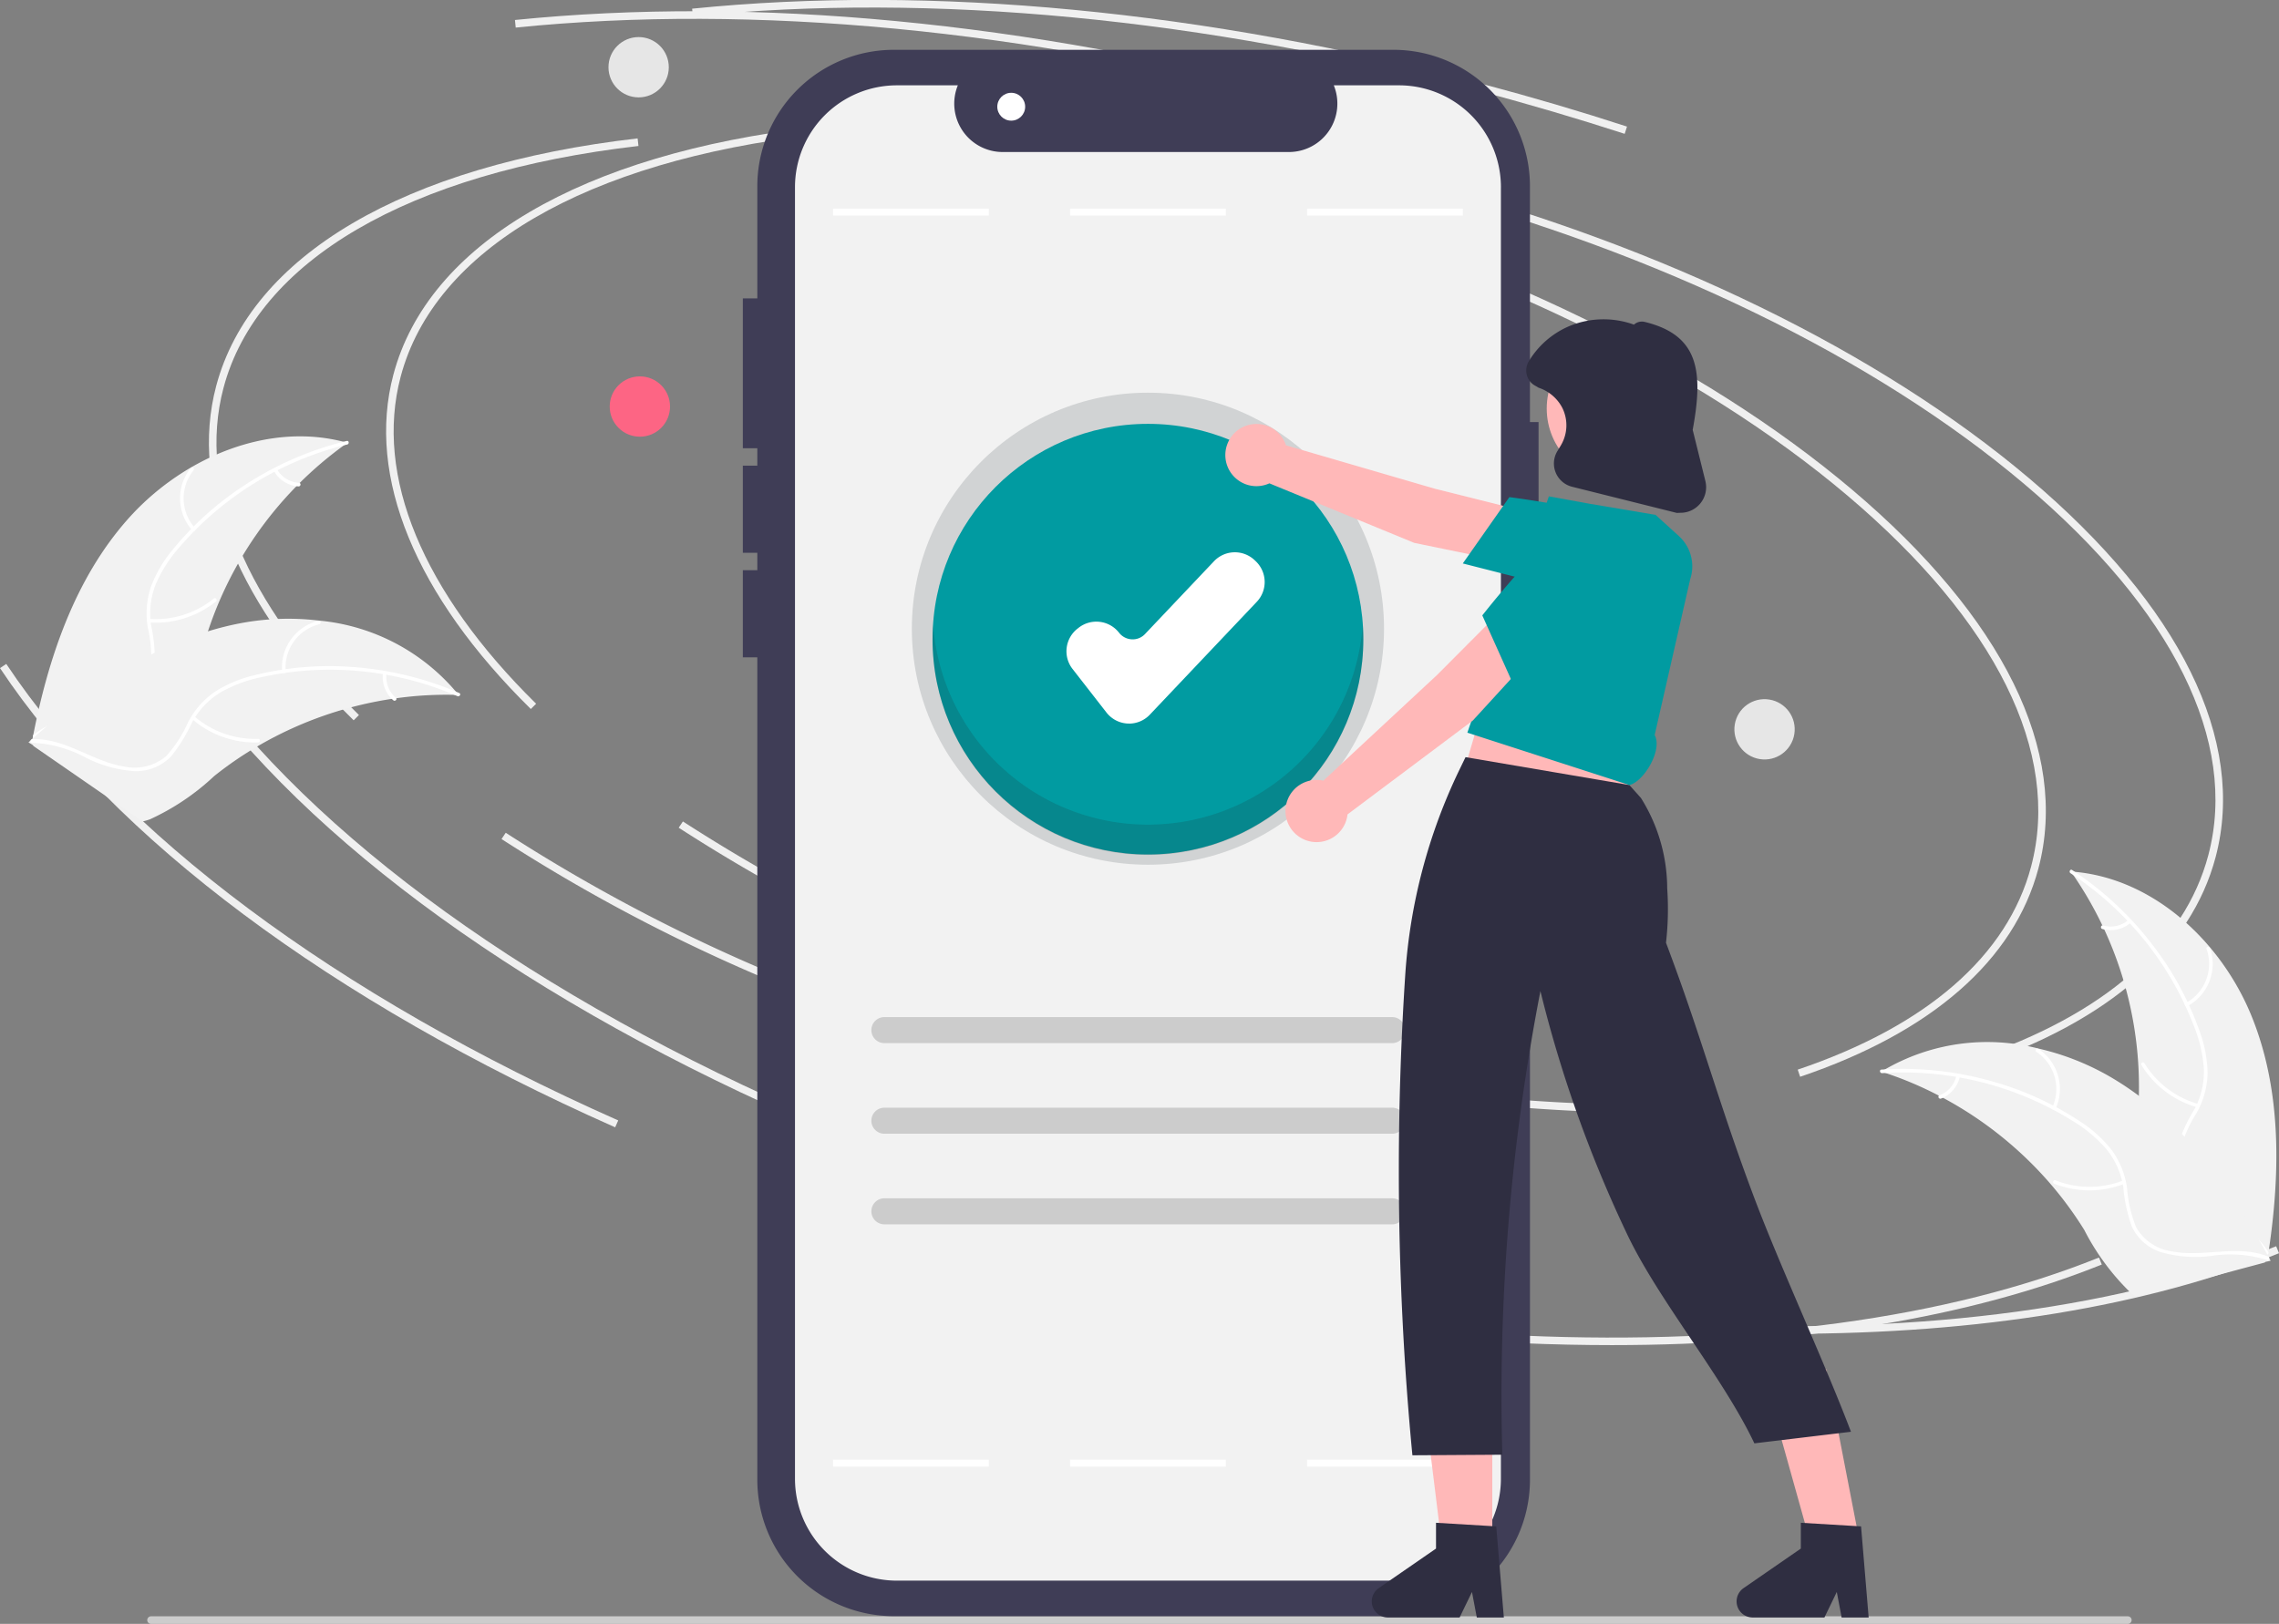 <svg id="privacy" xmlns="http://www.w3.org/2000/svg" width="120.21" height="85.679" viewBox="0 0 120.21 85.679">
  <rect x="0" y="0" width="120.21" height="85.679" fill="#808080" stroke="none"/>
  <path id="Path_2960" data-name="Path 2960" d="M272.657,716.009H376.927a.2.2,0,0,0,0-.4H272.657a.2.2,0,0,0,0,.4Z" transform="translate(-264.69 -630.329)" fill="#ccc"/>
  <path id="Path_162" data-name="Path 162" d="M358.936,254.561c-6.1-6-8.674-12.266-7.252-17.634,1.824-6.889,9.927-11.653,22.23-13.069l.045.4c-12.133,1.4-20.112,6.053-21.891,12.776-1.383,5.225,1.155,11.351,7.147,17.249Z" transform="translate(-330.936 -217.152)" fill="#f0f0f0"/>
  <path id="Path_163" data-name="Path 163" d="M498.948,468.518a95.46,95.46,0,0,1-24.1-3.306,90.774,90.774,0,0,1-26.937-11.74l.221-.331a90.375,90.375,0,0,0,26.817,11.686,92.957,92.957,0,0,0,26.634,3.246l.014.4Q500.29,468.518,498.948,468.518Z" transform="translate(-412.111 -409.8)" fill="#f0f0f0"/>
  <path id="Path_164" data-name="Path 164" d="M721.313,288.5l-.127-.377c6.807-2.3,11.064-6.009,12.312-10.721,1.586-5.991-1.86-12.943-9.7-19.576-7.883-6.666-19.25-12.2-32.007-15.575l.1-.384c12.814,3.392,24.236,8.952,32.162,15.656,7.967,6.737,11.458,13.834,9.83,19.982C732.6,282.349,728.252,286.152,721.313,288.5Z" transform="translate(-617.016 -232.281)" fill="#f0f0f0"/>
  <path id="Path_165" data-name="Path 165" d="M314.782,421.843c-14.955-6.633-26.478-15.237-32.448-24.23l.331-.22c5.929,8.93,17.392,17.484,32.278,24.086Z" transform="translate(-272.988 -362.959)" fill="#f0f0f0"/>
  <path id="Path_166" data-name="Path 166" d="M789.717,598.02q-2.314,0-4.707-.1l.017-.4c11.9.515,22.408-.909,30.377-4.121l.149.369C808.6,596.568,799.742,598.02,789.717,598.02Z" transform="translate(-695.343 -527.646)" fill="#f0f0f0"/>
  <path id="Path_167" data-name="Path 167" d="M501.512,188.957c-2.472-.8-5.014-1.554-7.557-2.227-14.631-3.873-29.013-5.248-41.592-3.976l-.04-.4c12.626-1.276,27.058.1,41.734,3.987,2.55.675,5.1,1.426,7.578,2.234Z" transform="translate(-415.815 -181.896)" fill="#f0f0f0"/>
  <path id="Path_168" data-name="Path 168" d="M300.444,258.294c-6.1-6-8.674-12.266-7.252-17.634,1.824-6.889,9.927-11.653,22.23-13.069l.045.4c-12.133,1.4-20.112,6.053-21.891,12.776-1.383,5.225,1.155,11.351,7.147,17.249Z" transform="translate(-281.79 -220.289)" fill="#f0f0f0"/>
  <path id="Path_169" data-name="Path 169" d="M440.455,472.251a95.458,95.458,0,0,1-24.1-3.306,90.772,90.772,0,0,1-26.937-11.739l.221-.331A90.377,90.377,0,0,0,416.46,468.56a92.959,92.959,0,0,0,26.634,3.246l.014.4Q441.8,472.251,440.455,472.251Z" transform="translate(-362.964 -412.937)" fill="#f0f0f0"/>
  <path id="Path_170" data-name="Path 170" d="M662.821,292.232l-.127-.377c6.807-2.3,11.064-6.009,12.312-10.721,1.586-5.991-1.86-12.943-9.7-19.576-7.883-6.666-19.249-12.2-32.007-15.575l.1-.385c12.814,3.392,24.236,8.952,32.162,15.656,7.967,6.737,11.458,13.834,9.83,19.982C674.106,286.083,669.76,289.885,662.821,292.232Z" transform="translate(-567.87 -235.419)" fill="#f0f0f0"/>
  <path id="Path_171" data-name="Path 171" d="M256.29,425.577c-14.955-6.633-26.478-15.238-32.448-24.23l.331-.22c5.929,8.93,17.392,17.484,32.278,24.086Z" transform="translate(-223.842 -366.097)" fill="#f0f0f0"/>
  <path id="Path_172" data-name="Path 172" d="M731.225,601.754q-2.314,0-4.707-.1l.017-.4c11.9.515,22.408-.909,30.377-4.121l.149.369C750.11,600.3,741.25,601.754,731.225,601.754Z" transform="translate(-646.198 -530.783)" fill="#f0f0f0"/>
  <path id="Path_173" data-name="Path 173" d="M443.021,192.691c-2.472-.8-5.014-1.554-7.557-2.227-14.631-3.873-29.013-5.248-41.592-3.976l-.04-.4c12.626-1.276,27.058.1,41.734,3.987,2.55.675,5.1,1.426,7.578,2.234Z" transform="translate(-366.67 -185.033)" fill="#f0f0f0"/>
  <path id="Path_174" data-name="Path 174" d="M239.622,330.306c2.858-3.2,7.417-5.157,11.549-3.988a19.783,19.783,0,0,0-7.72,11.175c-.446,1.745-.761,3.731-2.212,4.8a4.422,4.422,0,0,1-3.209.671,13.135,13.135,0,0,1-3.2-1.011l-.279.024C235.357,337.757,236.764,333.51,239.622,330.306Z" transform="translate(-232.844 -302.954)" fill="#f2f2f2"/>
  <path id="Path_175" data-name="Path 175" d="M251.294,327.669a16.909,16.909,0,0,0-8.868,5.44,7.283,7.283,0,0,0-1.228,1.923,4.176,4.176,0,0,0-.247,2.184,8.645,8.645,0,0,1,.191,2.084,2.557,2.557,0,0,1-1.084,1.789,6.644,6.644,0,0,1-2.46.97,6.524,6.524,0,0,0-2.733,1.079c-.094.077-.208-.074-.114-.151,1.356-1.106,3.242-.964,4.742-1.767a2.59,2.59,0,0,0,1.436-1.77,6.706,6.706,0,0,0-.154-2.119,4.457,4.457,0,0,1,.161-2.145,6.732,6.732,0,0,1,1.149-1.963,16.4,16.4,0,0,1,3.82-3.421,17.208,17.208,0,0,1,5.365-2.321C251.39,327.453,251.411,327.641,251.294,327.669Z" transform="translate(-232.979 -304.216)" fill="#fff"/>
  <path id="Path_176" data-name="Path 176" d="M283.918,339.55a2.537,2.537,0,0,1-.078-3.284c.077-.094.227.021.15.115a2.349,2.349,0,0,0,.079,3.055C284.151,339.526,284,339.64,283.918,339.55Z" transform="translate(-273.778 -311.57)" fill="#fff"/>
  <path id="Path_177" data-name="Path 177" d="M272.6,380.507a4.89,4.89,0,0,0,3.4-1.076c.095-.077.209.074.114.151a5.086,5.086,0,0,1-3.537,1.112C272.453,380.686,272.48,380.5,272.6,380.507Z" transform="translate(-264.722 -347.85)" fill="#fff"/>
  <path id="Path_178" data-name="Path 178" d="M314.407,336.653a1.436,1.436,0,0,0,1.159.717c.122.007.095.194-.026.187a1.609,1.609,0,0,1-1.284-.79.1.1,0,0,1,.018-.133A.1.1,0,0,1,314.407,336.653Z" transform="translate(-299.794 -311.893)" fill="#fff"/>
  <path id="Path_179" data-name="Path 179" d="M255.917,390.192l-.229-.005a18.912,18.912,0,0,0-3.062.179c-.079.01-.158.021-.236.033a19.937,19.937,0,0,0-6.932,2.415,19.358,19.358,0,0,0-2.432,1.655,12.605,12.605,0,0,1-3.383,2.281,3.321,3.321,0,0,1-.394.116l-5.759-3.979-.027-.046-.237-.148.114-.1.066-.059c.015-.013.03-.026.042-.039l.014-.012c.013-.013.026-.023.037-.034q.33-.293.666-.582l0,0a28.469,28.469,0,0,1,5.546-3.813c.06-.03.121-.062.183-.091a18.48,18.48,0,0,1,2.8-1.128,16.349,16.349,0,0,1,1.6-.405,13.581,13.581,0,0,1,4.243-.163,10.785,10.785,0,0,1,7.247,3.763C255.83,390.079,255.873,390.134,255.917,390.192Z" transform="translate(-231.725 -353.525)" fill="#f2f2f2"/>
  <path id="Path_180" data-name="Path 180" d="M256.426,403.441a16.909,16.909,0,0,0-10.356-1,7.281,7.281,0,0,0-2.138.8,4.177,4.177,0,0,0-1.512,1.6,8.645,8.645,0,0,1-1.1,1.779,2.557,2.557,0,0,1-1.942.775,6.645,6.645,0,0,1-2.548-.706A6.524,6.524,0,0,0,234,405.9c-.122,0-.122-.185,0-.189,1.749-.066,3.169,1.182,4.85,1.444a2.59,2.59,0,0,0,2.212-.549,6.705,6.705,0,0,0,1.153-1.785,4.457,4.457,0,0,1,1.42-1.615,6.733,6.733,0,0,1,2.1-.875,16.406,16.406,0,0,1,5.109-.431,17.209,17.209,0,0,1,5.681,1.377C256.633,403.326,256.536,403.489,256.426,403.441Z" transform="translate(-232.297 -366.71)" fill="#fff"/>
  <path id="Path_181" data-name="Path 181" d="M316.9,389.533a2.537,2.537,0,0,1,1.915-2.669c.118-.029.169.153.051.182a2.349,2.349,0,0,0-1.776,2.487C317.1,389.654,316.906,389.654,316.9,389.533Z" transform="translate(-302.02 -354.11)" fill="#fff"/>
  <path id="Path_182" data-name="Path 182" d="M287.157,418.31a4.89,4.89,0,0,0,3.36,1.186c.122,0,.122.185,0,.189a5.086,5.086,0,0,1-3.494-1.242C286.932,418.363,287.066,418.23,287.157,418.31Z" transform="translate(-276.902 -380.513)" fill="#fff"/>
  <path id="Path_183" data-name="Path 183" d="M350.378,403.851a1.436,1.436,0,0,0,.494,1.27c.093.079-.041.212-.134.134a1.609,1.609,0,0,1-.549-1.4.1.1,0,0,1,.095-.095.1.1,0,0,1,.095.095Z" transform="translate(-329.991 -368.306)" fill="#fff"/>
  <path id="Path_184" data-name="Path 184" d="M916.979,477.309c-1.615-3.979-5.252-7.35-9.536-7.638a19.783,19.783,0,0,1,3.515,13.12c-.166,1.793-.537,3.77.471,5.262a4.422,4.422,0,0,0,2.8,1.711,13.137,13.137,0,0,0,3.349.122l.254.116C918.492,485.76,918.594,481.288,916.979,477.309Z" transform="translate(-798.212 -423.688)" fill="#f2f2f2"/>
  <path id="Path_185" data-name="Path 185" d="M907.089,469.253a16.909,16.909,0,0,1,6.524,8.1,7.282,7.282,0,0,1,.51,2.224,4.177,4.177,0,0,1-.5,2.14,8.649,8.649,0,0,0-.88,1.9,2.557,2.557,0,0,0,.42,2.049,6.643,6.643,0,0,0,1.99,1.74,6.522,6.522,0,0,1,2.211,1.935c.063.1.221,0,.158-.1-.906-1.5-2.729-2-3.872-3.258a2.59,2.59,0,0,1-.757-2.15,6.707,6.707,0,0,1,.857-1.944,4.456,4.456,0,0,0,.569-2.074,6.73,6.73,0,0,0-.423-2.235,16.406,16.406,0,0,0-2.448-4.505,17.209,17.209,0,0,0-4.273-3.989c-.1-.067-.185.1-.084.169Z" transform="translate(-797.877 -423.182)" fill="#fff"/>
  <path id="Path_186" data-name="Path 186" d="M945.211,497.647a2.537,2.537,0,0,0,1.177-3.067c-.041-.115-.221-.057-.18.058a2.349,2.349,0,0,1-1.1,2.851C945,497.546,945.1,497.7,945.211,497.647Z" transform="translate(-829.82 -444.565)" fill="#fff"/>
  <path id="Path_187" data-name="Path 187" d="M933.646,534.865a4.889,4.889,0,0,1-2.838-2.155c-.063-.1-.222,0-.158.1a5.086,5.086,0,0,0,2.958,2.236c.118.033.155-.153.039-.185Z" transform="translate(-817.699 -476.618)" fill="#fff"/>
  <path id="Path_188" data-name="Path 188" d="M918.821,485.629a1.436,1.436,0,0,1-1.332.286c-.117-.034-.155.151-.039.185a1.609,1.609,0,0,0,1.475-.313.1.1,0,0,0,.027-.131.1.1,0,0,0-.131-.027Z" transform="translate(-806.561 -437.084)" fill="#fff"/>
  <path id="Path_189" data-name="Path 189" d="M844.893,527.626l.218.072a18.922,18.922,0,0,1,2.824,1.2c.071.036.142.073.211.11a19.938,19.938,0,0,1,5.717,4.6,19.378,19.378,0,0,1,1.735,2.376,12.6,12.6,0,0,0,2.42,3.285,3.332,3.332,0,0,0,.333.242l6.762-1.812.04-.034.273-.06-.073-.136c-.014-.026-.029-.052-.042-.078s-.019-.034-.027-.051l-.009-.016c-.008-.016-.016-.03-.024-.045q-.213-.387-.432-.772s0,0,0,0a28.467,28.467,0,0,0-3.942-5.455c-.046-.049-.093-.1-.142-.147a18.468,18.468,0,0,0-2.254-2,16.356,16.356,0,0,0-1.373-.92,13.582,13.582,0,0,0-3.942-1.579,10.785,10.785,0,0,0-8.09,1.108Z" transform="translate(-745.657 -471.085)" fill="#f2f2f2"/>
  <path id="Path_190" data-name="Path 190" d="M844.554,535.082a16.909,16.909,0,0,1,10.088,2.543,7.284,7.284,0,0,1,1.746,1.468,4.176,4.176,0,0,1,.888,2.011,8.641,8.641,0,0,0,.44,2.046,2.557,2.557,0,0,0,1.569,1.383,6.645,6.645,0,0,0,2.637.191,6.524,6.524,0,0,1,2.931.213c.113.045.177-.133.064-.178-1.625-.65-3.381.048-5.054-.27a2.589,2.589,0,0,1-1.9-1.26,6.706,6.706,0,0,1-.486-2.068,4.457,4.457,0,0,0-.795-2,6.731,6.731,0,0,0-1.683-1.53,16.4,16.4,0,0,0-4.667-2.124,17.211,17.211,0,0,0-5.813-.613c-.121.008-.086.194.035.186Z" transform="translate(-745.28 -478.46)" fill="#fff"/>
  <path id="Path_191" data-name="Path 191" d="M896.869,531.32a2.537,2.537,0,0,0-.906-3.157c-.1-.067-.211.088-.109.155a2.349,2.349,0,0,1,.837,2.939c-.051.111.128.174.178.064Z" transform="translate(-788.441 -472.819)" fill="#fff"/>
  <path id="Path_192" data-name="Path 192" d="M905.278,571.619a4.89,4.89,0,0,1-3.563-.012c-.113-.045-.177.133-.064.178a5.086,5.086,0,0,0,3.708,0c.114-.044.032-.215-.081-.171Z" transform="translate(-793.296 -509.33)" fill="#fff"/>
  <path id="Path_193" data-name="Path 193" d="M864.7,536.809a1.436,1.436,0,0,1-.892,1.03c-.114.043-.033.214.081.171a1.61,1.61,0,0,0,.989-1.137.1.1,0,0,0-.057-.121A.1.1,0,0,0,864.7,536.809Z" transform="translate(-761.507 -480.046)" fill="#fff"/>
  <circle id="Ellipse_9" data-name="Ellipse 9" cx="1.591" cy="1.591" r="1.591" transform="translate(32.16 19.859)" fill="#fd6584"/>
  <circle id="Ellipse_10" data-name="Ellipse 10" cx="1.591" cy="1.591" r="1.591" transform="translate(91.249 39.796) rotate(-80.783)" fill="#e6e6e6"/>
  <circle id="Ellipse_11" data-name="Ellipse 11" cx="1.591" cy="1.591" r="1.591" transform="translate(32.095 1.956)" fill="#e6e6e6"/>
  <path id="Path_194" data-name="Path 194" d="M515.047,217.986h-.454V205.546a7.2,7.2,0,0,0-7.2-7.2H481.039a7.2,7.2,0,0,0-7.2,7.2h0V273.79a7.2,7.2,0,0,0,7.2,7.2h26.355a7.2,7.2,0,0,0,7.2-7.2V226.84h.454Z" transform="translate(-433.893 -195.718)" fill="#3f3d56"/>
  <path id="Path_195" data-name="Path 195" d="M523.507,215.446V283.59a5.376,5.376,0,0,1-5.375,5.376H491.648a5.376,5.376,0,0,1-5.376-5.376V215.446a5.376,5.376,0,0,1,5.376-5.376h3.214a2.554,2.554,0,0,0,2.365,3.519h15.1a2.555,2.555,0,0,0,2.365-3.519h3.44a5.376,5.376,0,0,1,5.376,5.376h0Z" transform="translate(-444.339 -205.568)" fill="#f2f2f2"/>
  <rect id="Rectangle_25" data-name="Rectangle 25" width="8.215" height="0.368" transform="translate(43.94 11.007)" fill="#fff"/>
  <rect id="Rectangle_26" data-name="Rectangle 26" width="8.215" height="0.368" transform="translate(56.442 11.007)" fill="#fff"/>
  <path id="Path_196" data-name="Path 196" d="M538.956,519.112h-26.78a.687.687,0,0,1,0-1.374h26.78a.687.687,0,0,1,0,1.374Z" transform="translate(-465.527 -464.074)" fill="#ccc"/>
  <path id="Path_197" data-name="Path 197" d="M538.956,549.03h-26.78a.687.687,0,0,1,0-1.374h26.78a.687.687,0,0,1,0,1.374Z" transform="translate(-465.527 -489.212)" fill="#ccc"/>
  <path id="Path_198" data-name="Path 198" d="M538.956,578.948h-26.78a.687.687,0,0,1,0-1.374h26.78a.687.687,0,0,1,0,1.374Z" transform="translate(-465.527 -514.349)" fill="#ccc"/>
  <rect id="Rectangle_27" data-name="Rectangle 27" width="8.215" height="0.368" transform="translate(68.945 11.007)" fill="#fff"/>
  <rect id="Rectangle_28" data-name="Rectangle 28" width="8.215" height="0.368" transform="translate(43.94 77.014)" fill="#fff"/>
  <rect id="Rectangle_29" data-name="Rectangle 29" width="8.215" height="0.368" transform="translate(56.442 77.014)" fill="#fff"/>
  <rect id="Rectangle_30" data-name="Rectangle 30" width="8.215" height="0.368" transform="translate(68.945 77.014)" fill="#fff"/>
  <circle id="Ellipse_12" data-name="Ellipse 12" cx="12.453" cy="12.453" r="12.453" transform="translate(48.097 20.719)" fill="#d1d3d4"/>
  <circle id="Ellipse_13" data-name="Ellipse 13" cx="11.361" cy="11.361" r="11.361" transform="translate(49.189 22.363)" fill="#019ba1"/>
  <path id="Path_199" data-name="Path 199" d="M579.2,373.286l-.074,0a1.513,1.513,0,0,1-1.121-.583l-1.791-2.3a1.516,1.516,0,0,1,.265-2.125l.064-.05a1.517,1.517,0,0,1,2.126.265.909.909,0,0,0,.673.35.891.891,0,0,0,.7-.283l3.636-3.838a1.516,1.516,0,0,1,2.141-.058l.059.056a1.516,1.516,0,0,1,.058,2.141l-5.642,5.955a1.512,1.512,0,0,1-1.1.473Z" transform="translate(-519.643 -335.11)" fill="#fff"/>
  <rect id="Rectangle_31" data-name="Rectangle 31" width="1.471" height="7.906" transform="translate(39.182 15.744)" fill="#3f3d56"/>
  <rect id="Rectangle_32" data-name="Rectangle 32" width="1.471" height="4.597" transform="translate(39.182 24.569)" fill="#3f3d56"/>
  <rect id="Rectangle_33" data-name="Rectangle 33" width="1.471" height="4.597" transform="translate(39.182 30.085)" fill="#3f3d56"/>
  <circle id="Ellipse_14" data-name="Ellipse 14" cx="0.735" cy="0.735" r="0.735" transform="translate(52.604 4.896)" fill="#fff"/>
  <path id="Path_200" data-name="Path 200" d="M543.046,398.666a11.359,11.359,0,0,1-11.33-10.56c-.018.263-.031.529-.031.8a11.361,11.361,0,0,0,22.722,0c0-.269-.013-.535-.031-.8A11.359,11.359,0,0,1,543.046,398.666Z" transform="translate(-482.496 -355.156)" fill="#231f20" opacity="0.16"/>
  <path id="Path_201" data-name="Path 201" d="M479.182,225.886l9.009.368,1.1-6.068-7.722-2.39Z" transform="translate(-402.615 -182.995)" fill="#ffb8b8"/>
  <path id="Path_202" data-name="Path 202" d="M643.669,329.26l.087-2.867L639.39,325.3l-7.861-2.293a1.641,1.641,0,1,0-.876,2.006l7.643,3.142Z" transform="translate(-563.697 -299.511)" fill="#ffb8b8"/>
  <path id="Path_203" data-name="Path 203" d="M706.725,349.529l2.456-3.5.061.008a52.316,52.316,0,0,1,6.416,1.272,2.018,2.018,0,0,1,1.307,1.087,2.117,2.117,0,0,1-.294,2.3,2.265,2.265,0,0,1-2.328.773Z" transform="translate(-629.567 -319.8)" fill="#019ba1"/>
  <path id="Path_204" data-name="Path 204" d="M473.232,467.782h-2.5l-1.189-9.637h3.688Z" transform="translate(-394.518 -384.939)" fill="#ffb8b8"/>
  <path id="Path_205" data-name="Path 205" d="M587.628,461.583l-2.47.373-2.616-9.351,3.239-.551Z" transform="translate(-489.459 -379.822)" fill="#ffb8b8"/>
  <path id="Path_206" data-name="Path 206" d="M697.766,433.381l-8.642-1.471-.307.634a29.343,29.343,0,0,0-2.876,10.9c-.209,3.2-.331,6.57-.335,10.107-.006,5.481.273,10.567.716,15.194l4.743-.03A112.008,112.008,0,0,1,691.623,454c.363-3.486.868-6.742,1.451-9.747a67.047,67.047,0,0,0,4.561,12.8c1.657,3.505,5.066,7.557,6.724,11.062l5.095-.611c-1.338-3.539-3.726-8.708-5.064-12.248-1.914-5.061-2.778-8.492-4.692-13.553a15.591,15.591,0,0,0,.064-2.866,9.016,9.016,0,0,0-1.388-4.777Z" transform="translate(-611.822 -391.961)" fill="#2f2e41"/>
  <path id="Path_207" data-name="Path 207" d="M718.107,358.389c.432.807-.593,2.478-1.335,2.638l-8.546-2.762,4.3-12.469,2.165.393,3.462.583,1.228,1.116a2.159,2.159,0,0,1,.6,2.279Z" transform="translate(-630.828 -319.607)" fill="#019ba1"/>
  <path id="Path_208" data-name="Path 208" d="M661.8,386.338l-2.417-1.543-3.176,3.19-6,5.578a1.641,1.641,0,1,0,1.275,1.78l6.612-4.956Z" transform="translate(-580.404 -352.374)" fill="#ffb8b8"/>
  <path id="Path_209" data-name="Path 209" d="M714.912,360.151l-1.751-3.9.038-.049a52.33,52.33,0,0,1,4.378-4.859,2.019,2.019,0,0,1,1.6-.566,2.118,2.118,0,0,1,1.827,1.432,2.264,2.264,0,0,1-.528,2.4Z" transform="translate(-634.974 -323.781)" fill="#019ba1"/>
  <circle id="Ellipse_15" data-name="Ellipse 15" cx="3.801" cy="3.801" r="3.801" transform="translate(81.585 17.755)" fill="#ffb8b8"/>
  <path id="Path_210" data-name="Path 210" d="M735.6,297.5l-.015,0-5.523-1.381a1.263,1.263,0,0,1-.776-1.875l.182-.3a2.071,2.071,0,0,0,.085-1.978,2.18,2.18,0,0,0-1.253-1.071l-.018-.009-.116-.072a.905.905,0,0,1-.479-.554.934.934,0,0,1,.091-.753,4.569,4.569,0,0,1,2.087-1.84,4.713,4.713,0,0,1,3.464-.1.615.615,0,0,1,.566-.144c2.86.693,3.1,2.613,2.531,5.694l.669,2.7a1.351,1.351,0,0,1-1.206,1.673Zm-2.3-9.914h0Zm.069-.017h0Z" transform="translate(-647.142 -270.438)" fill="#2f2e41"/>
  <path id="Path_211" data-name="Path 211" d="M683.65,689.716h-1.426l-.255-1.346-.652,1.346h-3.782a.85.85,0,0,1-.483-1.55l3.02-2.086v-1.361l3.177.19Z" transform="translate(-604.327 -604.374)" fill="#2f2e41"/>
  <path id="Path_212" data-name="Path 212" d="M804.082,689.716h-1.426l-.255-1.346-.652,1.346h-3.782a.85.85,0,0,1-.483-1.55l3.02-2.086v-1.361l3.177.19Z" transform="translate(-705.516 -604.374)" fill="#2f2e41"/>
</svg>
